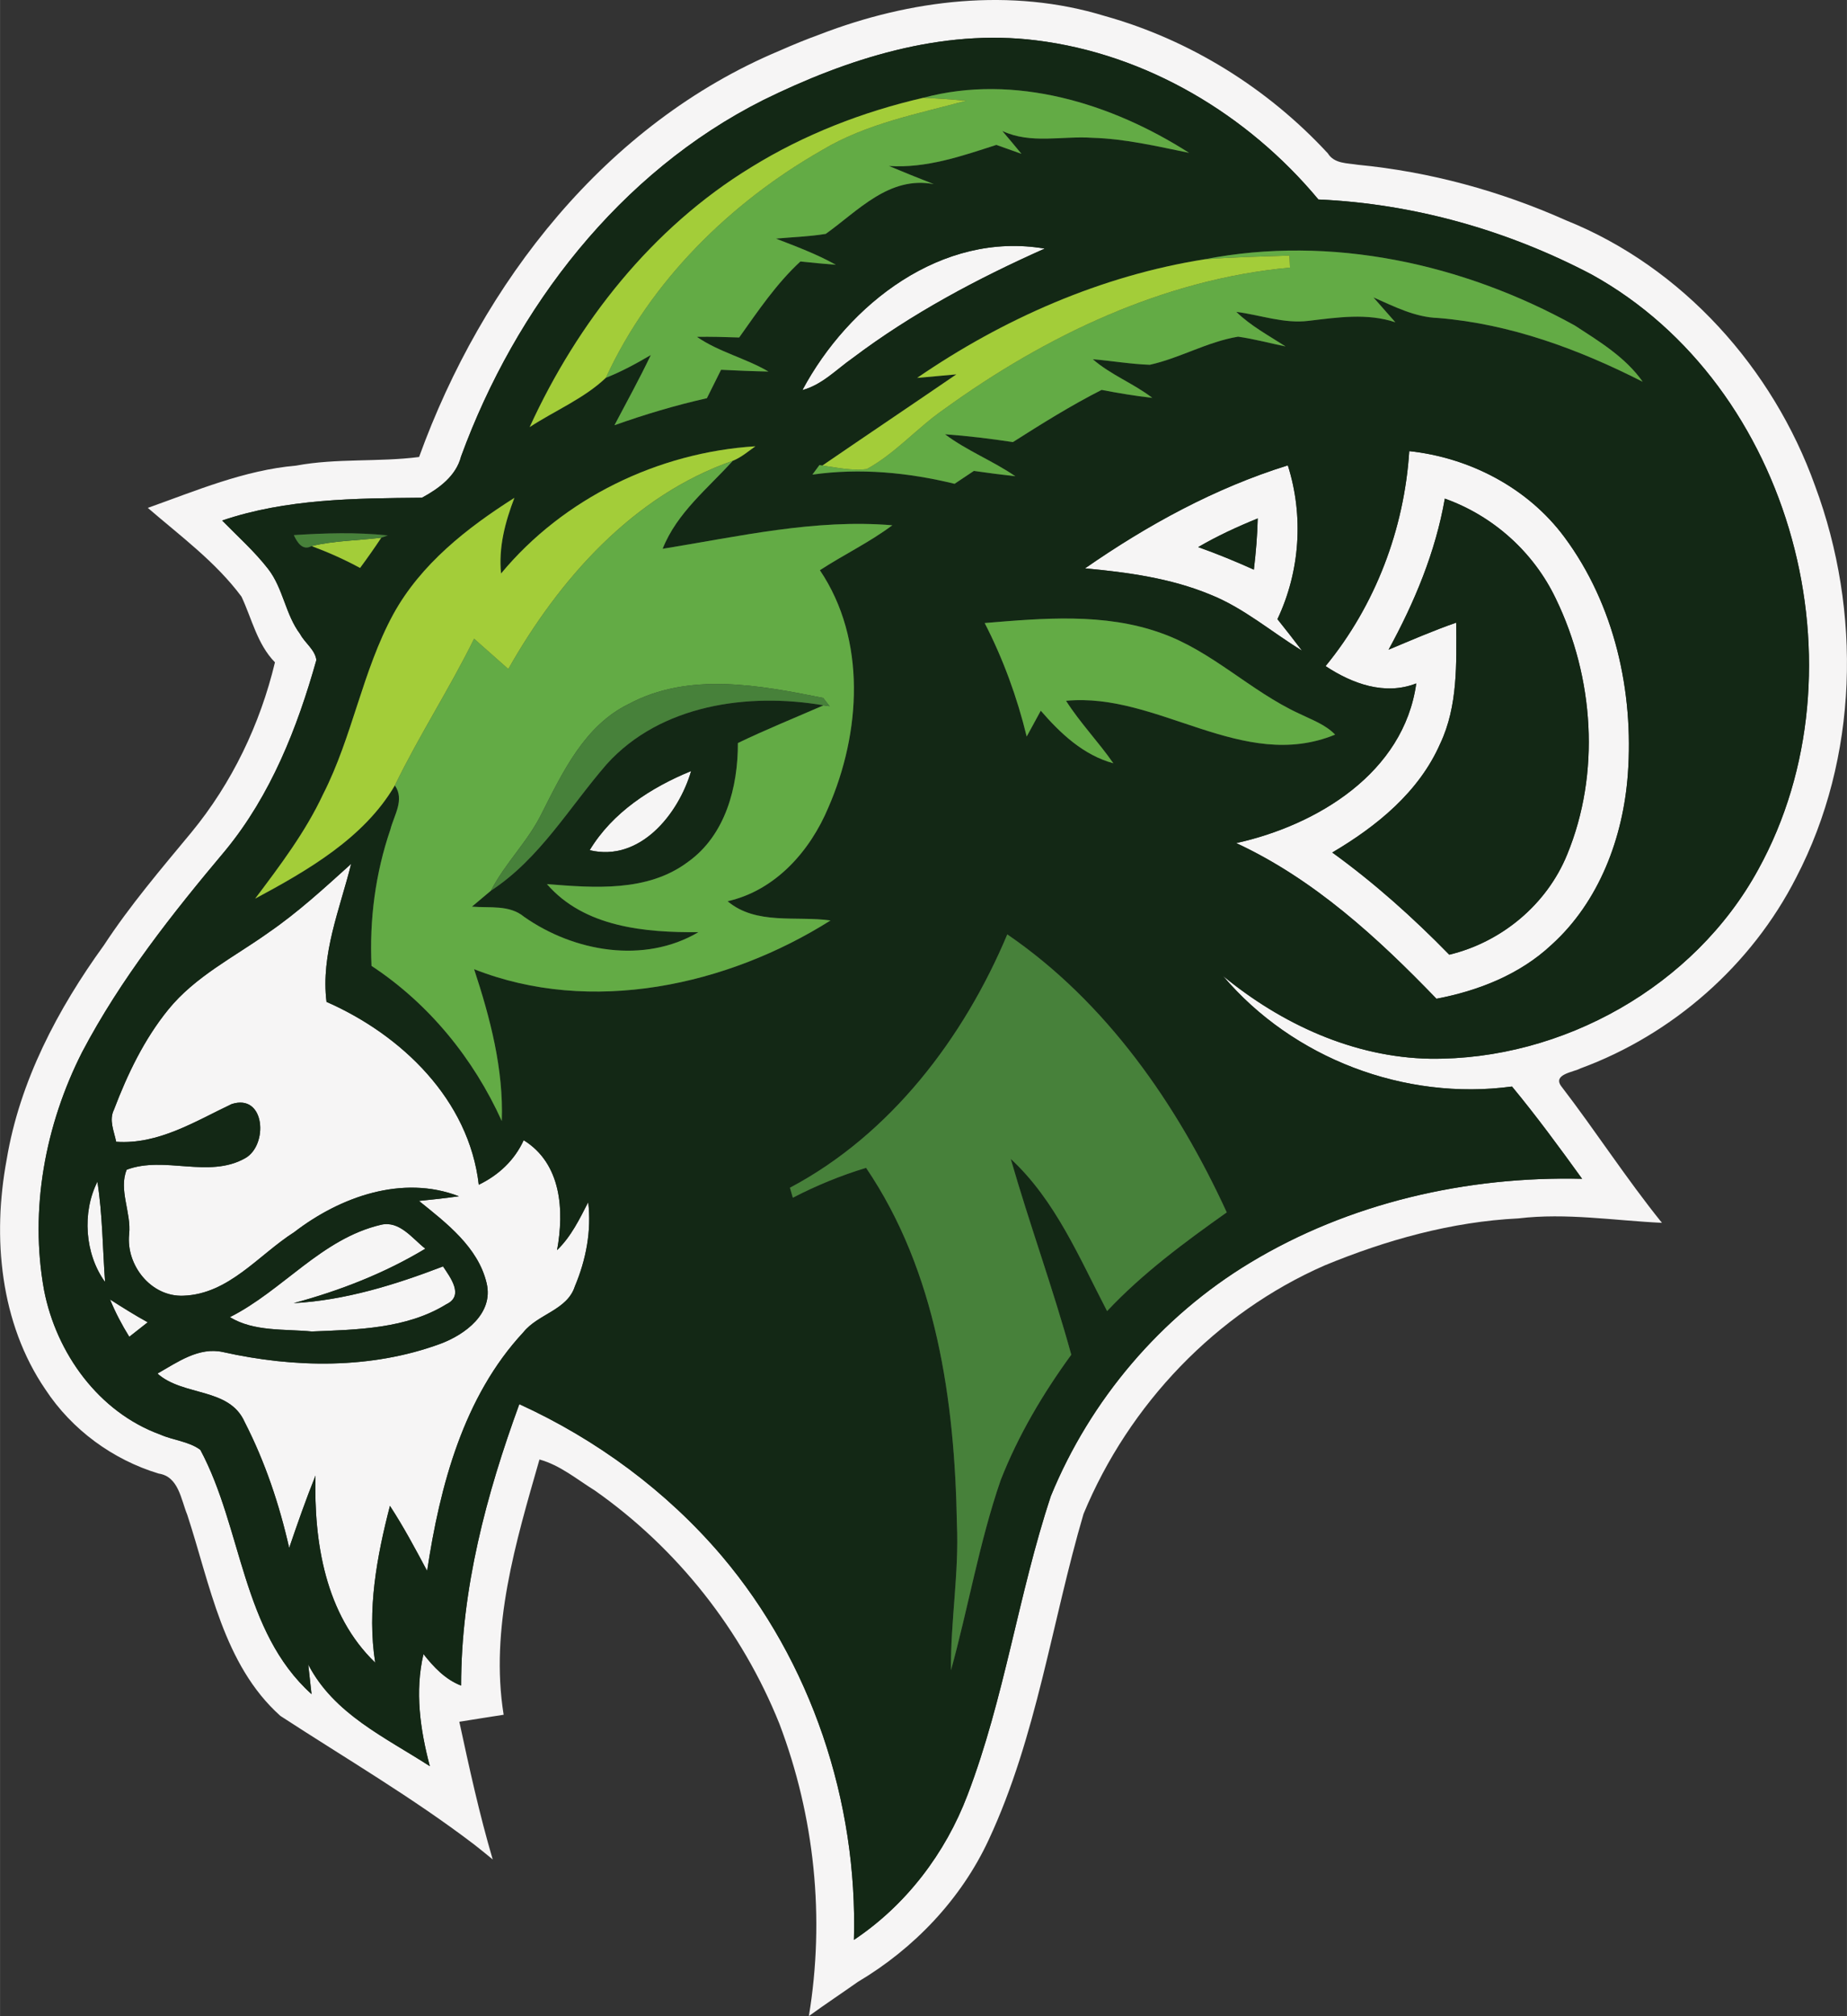 <?xml version="1.0" encoding="UTF-8"?>
<!DOCTYPE svg PUBLIC "-//W3C//DTD SVG 1.1//EN" "http://www.w3.org/Graphics/SVG/1.1/DTD/svg11.dtd">
<!-- Creator: CorelDRAW 2018 (64-Bit) -->
<svg xmlns="http://www.w3.org/2000/svg" xml:space="preserve" width="7.552in" height="8.238in" version="1.1" style="shape-rendering:geometricPrecision; text-rendering:geometricPrecision; image-rendering:optimizeQuality; fill-rule:evenodd; clip-rule:evenodd"
viewBox="0 0 1880.8 2051.74"
 xmlns:xlink="http://www.w3.org/1999/xlink">
 <rect x="0" y="0" width="1880.8" height="2051.74" fill="#333333" stroke="none"/>
 <defs>
  <style type="text/css">
   <![CDATA[
    .fil1 {fill:#132815;fill-rule:nonzero}
    .fil4 {fill:#47813A;fill-rule:nonzero}
    .fil2 {fill:#63AB45;fill-rule:nonzero}
    .fil3 {fill:#A3CD39;fill-rule:nonzero}
    .fil0 {fill:#F6F5F5;fill-rule:nonzero}
   ]]>
  </style>
 </defs>
 <g id="Layer_x0020_1">
  <g id="_1011785744">
   <g>
    <g>
     <path class="fil0" d="M835.05 34.93c91.86,-35.4 194.54,-47.86 289.85,-18.68 86.87,24.26 166.11,73.67 227.24,139.8 6.64,10.73 19.67,9.83 30.49,11.64 73.18,7.05 145.05,26.63 212.08,56.54 118.74,47.69 210.77,150.62 253.63,270.26 47.61,127.92 44.25,276.57 -19.26,398.59 -45.4,89.16 -125.71,159.72 -219.62,194.21 -6.89,3.77 -28.27,5.9 -19.83,17.87 35.16,45.73 66.46,94.4 102.76,139.31 -48.68,-2.3 -97.43,-10.33 -146.11,-4.51 -68.1,3.36 -134.64,21.96 -197.41,47.86 -110.71,48.51 -199.3,141.44 -245.51,252.89 -32.45,110.39 -47.61,226.67 -96.53,331.56 -28.11,60.56 -76.13,110.79 -133.33,144.72 -16.47,11.64 -33.43,22.86 -49.82,34.75 16.47,-99.98 5.9,-202.82 -29.99,-297.39 -38.27,-95.31 -103.99,-178.48 -187.99,-237.48 -18.27,-11.31 -35.24,-25.73 -56.38,-31.55 -24.09,83.99 -50.65,171.68 -36.47,259.77 -15.08,2.29 -30.07,4.75 -45.15,7.13 10.16,46.96 20.41,94 34.01,140.13 -6.15,-5.08 -12.37,-10.08 -18.6,-15 -63.02,-48.02 -131.36,-87.93 -197.66,-131.11 -58.18,-52.12 -71.46,-133.74 -94.81,-204.7 -6.39,-15.49 -8.77,-38.84 -29.01,-41.88 -46.79,-14.1 -88.5,-44.66 -115.38,-85.55 -46.3,-67.69 -54.25,-155.04 -39.5,-234.04 13.28,-79.82 51.95,-153.08 98.99,-218.06 26.63,-40.65 58.27,-77.69 89.24,-115.05 41.22,-50.07 69.9,-109.97 84.98,-172.91 -18.11,-18.52 -23.44,-44.25 -34.09,-66.87 -26.31,-35.4 -62.28,-61.71 -95.39,-90.31 49.33,-17.54 98.25,-38.43 151.03,-43.02 41.38,-7.7 83.67,-3.44 125.22,-8.77 64.25,-177.33 190.04,-339.42 367.37,-413.59 13.52,-5.98 27.12,-11.55 40.97,-16.55zm-58.1 67.03l0 0c-146.03,73.43 -251.91,210.85 -307.47,362.53 -5.08,20 -22.62,32.7 -39.83,42.04 -68.26,0.65 -138,0.98 -203.48,23.19 15.9,16.23 32.94,31.39 46.87,49.33 15.32,19.75 17.54,46.3 32.53,66.21 4.83,9.1 15.24,15.9 16.55,26.47 -19.42,69.08 -46.38,137.34 -92.36,193.39 -54.17,64.41 -106.86,130.87 -146.19,205.61 -37.62,74.08 -53.68,160.13 -38.76,242.24 12.46,64.17 55.64,124.15 118.25,146.93 13.28,5.9 29.09,6.89 40.89,15.57 42.94,80.14 42.04,184.55 113.25,248.63 -0.82,-7.54 -2.54,-22.62 -3.36,-30.16 26.14,50.48 78.51,74.16 123.82,103.5 -9.84,-37.2 -15.41,-76.13 -6.47,-114.07 10.49,13.28 22.21,25.81 38.35,32.04 -0.08,-98.25 25.73,-194.71 59.25,-286.41 78.67,35.89 150.05,88.5 206.18,154.47 91.21,107.6 138.57,250.19 134.56,390.73 53.1,-35.4 93.17,-88.09 115.71,-147.5 37.7,-98.58 51.71,-204.13 84.81,-304.11 40.16,-98.01 112.1,-182.74 202.9,-237.48 101.04,-61.05 220.6,-88.26 338.12,-85.47 -23.03,-31.88 -46.3,-63.59 -71.38,-93.91 -109.15,14.75 -223.14,-28.52 -294.35,-112.6 59.49,48.92 133,82.93 211.01,84.32 134.64,1.64 269.2,-73.75 334.1,-192.58 112.27,-203.47 35.49,-492.17 -169.63,-605.51 -85.72,-45.07 -181.35,-72.11 -278.29,-76.37 -71.87,-86.37 -175.2,-148.16 -287.47,-161.93 -96.45,-12.13 -192.5,18.77 -278.13,60.89z"/>
    </g>
    <path class="fil0" d="M817.1 396.98c46.96,-87.85 142.18,-161.84 246.74,-143.98 -68.59,30.57 -135.29,65.97 -195.44,111.29 -16.55,11.55 -31.14,27.29 -51.3,32.7z"/>
    <g>
     <path class="fil0" d="M1435.07 459.09c61.62,6.64 120.79,37.37 157.99,87.52 50.97,68.59 70.8,157.17 64.58,241.58 -4.75,64.16 -29.09,129.48 -77.69,173.32 -32.12,30.16 -74.41,46.79 -117.19,54.9 -59.82,-62.03 -124.89,-121.77 -203.88,-158.4 82.6,-18.27 170.7,-71.62 183.32,-162.5 -32.04,12.54 -65.31,0.25 -92.36,-17.62 50.64,-61.71 80.14,-139.31 85.23,-218.8zm-21.06 202.08l0 0c22.78,-9.51 45.48,-19.42 68.92,-27.53 0.16,41.3 1.8,84.81 -16.31,123.08 -21.64,49.33 -64.66,84.16 -109.97,110.87 42.78,30.89 82.28,66.21 119.15,103.99 53.18,-12.78 99.16,-50.89 119.97,-101.7 34.25,-82.93 27.45,-180.53 -11.47,-260.67 -22.54,-47.28 -63.76,-84.24 -113.01,-101.78 -9.51,54.41 -30.89,105.55 -57.28,153.73z"/>
    </g>
    <g>
     <path class="fil0" d="M1104.9 578.41c63.59,-44.17 132.35,-81.78 206.51,-104.81 16.31,51.38 12.46,107.84 -10.57,156.52 8.44,10.57 16.8,21.22 24.99,32.04 -31.22,-19.09 -59.41,-43.59 -93.75,-57.2 -40.32,-16.63 -84,-22.54 -127.18,-26.55zm115.22 -21.63l0 0c19.18,6.8 38.11,14.59 56.71,22.95 2.05,-17.29 3.52,-34.66 3.93,-52.12 -20.82,8.44 -41.22,17.87 -60.64,29.17z"/>
    </g>
    <path class="fil0" d="M600.43 865.23c23.27,-38.52 62.45,-63.84 103.34,-80.55 -12.87,43.92 -52.2,92.85 -103.34,80.55z"/>
    <path class="fil0" d="M273.06 949.3c30.32,-20.73 57.28,-45.65 84.49,-70.15 -11.47,46.14 -31.06,91.95 -25.08,140.46 76.46,33.6 145.13,99.57 155.05,186.1 20.08,-9.67 36.47,-24.91 45.73,-45.32 38.59,23.85 41.38,71.62 34.01,111.86 14.26,-13.77 22.86,-31.55 31.71,-48.84 3.44,29.25 -2.21,58.67 -13.6,85.72 -7.78,24.26 -37.53,28.03 -52.44,46.71 -61.05,65.56 -84.98,156.52 -98.01,242.89 -11.96,-22.45 -23.93,-44.91 -37.86,-66.21 -13.44,51.79 -23.44,106.04 -15,159.55 -50.89,-48.84 -62.61,-122.92 -60.81,-190.36 -9.75,24.17 -18.36,48.84 -26.8,73.59 -10,-44.17 -24.58,-87.69 -45.32,-128.09 -15.65,-35.48 -62.44,-25.89 -88.83,-49.33 20.24,-11.47 42.12,-27.37 66.79,-21.88 72.61,16.23 150.62,17.54 221.18,-8.36 25.16,-9.34 54.49,-30.81 47.28,-61.62 -8.6,-36.71 -40.97,-61.3 -68.92,-83.83 13.6,-1.31 27.12,-2.87 40.65,-4.75 -57.69,-22.21 -121.12,0.65 -167.75,36.55 -36.38,23.19 -66.54,63.1 -112.92,64.66 -32.86,1.31 -58.43,-31.06 -55.15,-62.61 2.38,-21.88 -10.98,-45.23 -2.46,-65.64 38.43,-14.42 83.34,9.18 120.38,-11.55 24.01,-13.03 20.9,-66.38 -13.52,-55.23 -37.2,17.62 -74.65,41.38 -117.6,38.35 -2.13,-10.73 -7.54,-21.88 -2.3,-32.53 13.77,-36.22 30.81,-71.78 55.32,-101.94 27.37,-33.76 67.03,-53.43 101.78,-78.18z"/>
    <path class="fil0" d="M106.95 1304.71c-20.73,-28.6 -23.6,-70.88 -7.79,-102.11 5.24,33.76 5.33,68.1 7.79,102.11z"/>
    <path class="fil0" d="M387.86 1246.45c19.01,-4.51 31.96,14.01 45.23,24.34 -41.63,25.08 -87.28,42.78 -134.06,55.4 52.45,-2.87 103.33,-18.68 152.09,-37.37 7.21,10.98 21.88,29.75 3.36,38.52 -40.65,25.08 -90.72,25.81 -137.02,27.7 -27.78,-2.7 -58.76,0.41 -83.42,-14.59 53.84,-27.04 93.26,-79.82 153.81,-93.99z"/>
    <path class="fil0" d="M112.03 1322.49c12.62,8.03 25.24,15.98 38.35,23.19 -6.23,4.92 -12.54,9.84 -18.77,14.75 -7.54,-12.13 -14.18,-24.75 -19.58,-37.94z"/>
   </g>
   <g>
    <g>
     <path class="fil1" d="M776.95 101.97c85.63,-42.12 181.68,-73.01 278.13,-60.89 112.27,13.77 215.6,75.56 287.47,161.93 96.94,4.26 192.58,31.3 278.29,76.37 205.12,113.33 281.9,402.03 169.63,605.51 -64.9,118.82 -199.46,194.22 -334.1,192.58 -78.02,-1.39 -151.52,-35.4 -211.01,-84.32 71.21,84.08 185.2,127.35 294.35,112.6 25.08,30.32 48.35,62.03 71.38,93.91 -117.51,-2.79 -237.07,24.42 -338.12,85.47 -90.8,54.74 -162.75,139.48 -202.9,237.48 -33.11,99.98 -47.12,205.53 -84.81,304.11 -22.54,59.41 -62.61,112.1 -115.71,147.5 4.01,-140.54 -43.35,-283.13 -134.56,-390.73 -56.14,-65.97 -127.51,-118.58 -206.18,-154.47 -33.52,91.7 -59.33,188.15 -59.25,286.41 -16.14,-6.23 -27.86,-18.77 -38.35,-32.04 -8.93,37.94 -3.36,76.87 6.47,114.07 -45.32,-29.34 -97.68,-53.02 -123.82,-103.5 0.82,7.54 2.54,22.62 3.36,30.16 -71.21,-64.08 -70.31,-168.48 -113.25,-248.63 -11.8,-8.69 -27.62,-9.67 -40.89,-15.57 -62.61,-22.78 -105.79,-82.77 -118.25,-146.93 -14.91,-82.11 1.15,-168.16 38.76,-242.24 39.33,-74.74 92.02,-141.19 146.19,-205.61 45.97,-56.05 72.93,-124.31 92.36,-193.39 -1.31,-10.57 -11.72,-17.37 -16.55,-26.47 -15,-19.91 -17.21,-46.46 -32.53,-66.21 -13.93,-17.95 -30.98,-33.11 -46.87,-49.33 65.48,-22.21 135.21,-22.54 203.48,-23.19 17.21,-9.34 34.74,-22.04 39.83,-42.04 55.56,-151.68 161.44,-289.11 307.47,-362.53zm163.32 -2.46l0 0c-61.62,14.18 -121.44,37.37 -175.28,70.64 -100.96,61.54 -176.84,157.91 -225.68,264.52 25.65,-16.8 55.32,-29.01 77.6,-50.15 15.98,-6.31 31.06,-14.5 45.81,-23.19 -11.56,24.26 -24.59,47.78 -37.04,71.46 30.81,-10.98 62.2,-20.32 94.16,-27.53 4.84,-9.67 9.59,-19.34 14.42,-28.93 16.06,0.82 32.12,1.47 48.27,1.81 -23.36,-13.69 -50.48,-19.83 -72.85,-35.32 14.34,-0.25 28.68,0.16 43.02,0.66 19.18,-26.96 37.86,-54.74 62.36,-77.36 11.96,1.31 24.01,2.38 36.06,3.36 -19.42,-10.9 -40.32,-18.6 -60.97,-26.63 16.88,-1.56 33.93,-2.05 50.73,-4.83 33.27,-23.77 64.57,-59.17 109.97,-50.64 -15.32,-5.98 -30.57,-12.13 -45.65,-18.44 38.11,2.46 73.84,-10 109.4,-21.47 8.52,3.03 17.05,6.06 25.57,9.09 -6.47,-7.87 -12.95,-15.57 -19.5,-23.27 29.01,13.6 61.05,4.83 91.78,6.96 33.35,0.98 65.89,8.69 98.42,15.32 -78.92,-50.48 -177.83,-80.96 -270.59,-56.05zm-123.17 297.47l0 0c20.16,-5.41 34.75,-21.14 51.3,-32.7 60.15,-45.32 126.86,-80.72 195.44,-111.29 -104.56,-17.86 -199.79,56.14 -246.74,143.98zm409.49 -133.08l0 0c-105.14,16.64 -205.2,60.64 -292.72,120.71 10,-0.9 29.99,-2.71 39.99,-3.61 -45.4,31.06 -91.04,61.71 -136.44,92.77l-2.95 -0.49c-1.8,2.46 -5.41,7.29 -7.21,9.75 48.43,-6.88 97.44,-2.21 144.8,9.34 6.56,-4.34 13.11,-8.77 19.67,-13.11 14.09,2.05 28.11,3.85 42.2,5.41 -22.95,-15.74 -49.25,-25.9 -71.62,-42.7 23.11,1.64 46.22,4.51 69.17,7.95 29.5,-18.77 59.16,-37.29 90.31,-53.1 17.13,3.28 34.33,6.15 51.63,8.11 -19.09,-14.75 -42.29,-23.35 -60.56,-39.33 19.34,1.64 38.6,5 58.02,5.65 30.73,-6.8 58.59,-23.44 89.9,-28.6 16.31,2.3 32.2,6.64 48.35,9.92 -17.13,-11.06 -35.4,-20.82 -50.15,-35.16 24.5,3.11 48.68,12.29 73.75,9.1 29.34,-3.44 59.33,-8.11 88.18,1.48 -5.57,-6.31 -16.72,-19.01 -22.29,-25.32 21.23,9.34 42.37,20.24 66.05,20.98 73.26,5.98 143.08,31.8 208.15,64.9 -17.45,-24.91 -44.09,-40.97 -69.16,-57.28 -113.58,-62.85 -248.3,-92.52 -377.04,-67.36zm-716.38 319.76l0 0c-2.71,-26.63 4.18,-52.45 13.6,-77.03 -48.35,30.65 -95.3,67.44 -123.33,118.41 -31.55,57.94 -41.55,124.64 -71.54,183.32 -18.03,38.51 -43.76,72.44 -69.16,106.2 53.35,-28.68 110.87,-61.62 142.26,-115.22 10.24,14.51 -0.9,30.32 -4.59,44.99 -15.24,44.5 -21.39,91.7 -19.18,138.66 58.43,38.43 103.91,94.32 132.67,157.91 1.88,-52.86 -11.8,-104.81 -28.19,-154.55 118.99,46.96 257.56,16.88 362.94,-49.58 -34.83,-4.92 -75.72,4.92 -104.81,-19.58 48.76,-10.98 84.08,-51.05 102.68,-95.55 33.02,-75.72 39.09,-170.45 -8.69,-241.33 24.26,-15.82 50.56,-28.35 73.75,-45.73 -78.75,-6.64 -156.6,11.47 -233.88,23.93 14.51,-36.63 45.89,-61.22 71.46,-89.57 8.52,-3.36 15.57,-9.51 23.03,-14.75 -99.08,6.23 -195.45,52.77 -259.04,129.48zm924.86 -124.56l0 0c-5.08,79.49 -34.58,157.09 -85.23,218.8 27.04,17.86 60.31,30.16 92.36,17.62 -12.62,90.88 -100.71,144.23 -183.32,162.5 79,36.63 144.07,96.37 203.88,158.4 42.78,-8.11 85.06,-24.75 117.19,-54.9 48.59,-43.84 72.93,-109.15 77.69,-173.32 6.23,-84.41 -13.6,-172.99 -64.58,-241.58 -37.2,-50.15 -96.37,-80.88 -157.99,-87.52zm-330.17 119.31l0 0c43.19,4.02 86.87,9.92 127.18,26.55 34.34,13.61 62.53,38.11 93.75,57.2 -8.19,-10.82 -16.55,-21.47 -24.99,-32.04 23.03,-48.68 26.88,-105.14 10.57,-156.52 -74.16,23.03 -142.91,60.64 -206.51,104.81zm-805.71 -33.84l0 0c3.28,7.21 8.93,16.31 18.03,11.15 16.96,6.31 33.52,13.68 49.42,22.29 7.46,-10.08 14.67,-20.32 21.63,-30.81 1.64,-0.57 4.92,-1.72 6.56,-2.3 -31.8,-3.36 -63.84,-2.38 -95.63,-0.33zm703.52 89.49l0 0c18.85,36.71 33.03,75.47 42.78,115.55 4.75,-8.77 9.59,-17.54 14.34,-26.31 20.08,23.19 43.43,45.23 73.92,53.51 -15.24,-21.88 -33.84,-41.14 -48.18,-63.59 93.83,-9.01 179.71,73.1 274.03,34.42 -10.16,-10.49 -24.18,-15.24 -36.96,-21.55 -49.41,-22.86 -88.67,-63.67 -140.46,-81.86 -57.53,-20.65 -119.81,-15.08 -179.46,-10.16zm-729.66 315.25l0 0c-34.75,24.75 -74.41,44.41 -101.78,78.18 -24.5,30.16 -41.55,65.72 -55.32,101.94 -5.25,10.65 0.16,21.8 2.3,32.53 42.94,3.03 80.39,-20.73 117.6,-38.35 34.42,-11.15 37.53,42.2 13.52,55.23 -37.04,20.73 -81.95,-2.87 -120.38,11.55 -8.52,20.41 4.84,43.76 2.46,65.64 -3.28,31.55 22.29,63.92 55.15,62.61 46.38,-1.56 76.54,-41.47 112.92,-64.66 46.63,-35.89 110.06,-58.76 167.75,-36.55 -13.52,1.88 -27.04,3.44 -40.65,4.75 27.94,22.53 60.31,47.12 68.92,83.83 7.21,30.81 -22.13,52.28 -47.28,61.62 -70.56,25.9 -148.57,24.58 -221.18,8.36 -24.67,-5.49 -46.55,10.41 -66.79,21.88 26.39,23.44 73.18,13.85 88.83,49.33 20.73,40.4 35.32,83.91 45.32,128.09 8.44,-24.75 17.05,-49.42 26.8,-73.59 -1.8,67.44 9.92,141.52 60.81,190.36 -8.44,-53.51 1.56,-107.76 15,-159.55 13.93,21.31 25.9,43.76 37.86,66.21 13.03,-86.37 36.96,-177.33 98.01,-242.89 14.91,-18.69 44.66,-22.45 52.44,-46.71 11.39,-27.04 17.05,-56.46 13.6,-85.72 -8.85,17.29 -17.45,35.07 -31.71,48.84 7.38,-40.24 4.59,-88.01 -34.01,-111.86 -9.26,20.4 -25.65,35.65 -45.73,45.32 -9.92,-86.54 -78.59,-152.5 -155.05,-186.1 -5.98,-48.51 13.6,-94.32 25.08,-140.46 -27.21,24.5 -54.17,49.41 -84.49,70.15zm752.69 1.64l0 0c-44.33,105.47 -118.99,203.64 -221.34,257.81 0.74,2.54 2.21,7.62 2.95,10.16 23.93,-12.37 48.84,-22.62 74.57,-30.4 71.87,105.79 90.31,237.4 92.52,362.53 2.21,49.74 -6.56,99.07 -6.06,148.82 17.78,-64.33 28.84,-130.38 50.64,-193.56 17.87,-45.56 43.02,-88.01 71.87,-127.59 -18.44,-67.11 -42.45,-132.51 -61.62,-199.29 45.48,42.04 69.9,100.88 98.09,154.88 36.3,-38.6 78.83,-69.98 121.86,-100.47 -50.48,-109.89 -122.59,-213.88 -223.47,-282.88zm-918.79 353.77l0 0c-2.46,-34.01 -2.54,-68.34 -7.79,-102.11 -15.81,31.22 -12.95,73.51 7.79,102.11zm280.91 -58.26l0 0c-60.56,14.18 -99.98,66.95 -153.81,93.99 24.66,14.99 55.64,11.88 83.42,14.59 46.3,-1.88 96.37,-2.62 137.02,-27.7 18.52,-8.77 3.85,-27.53 -3.36,-38.52 -48.76,18.69 -99.65,34.5 -152.09,37.37 46.79,-12.62 92.44,-30.32 134.06,-55.4 -13.28,-10.33 -26.22,-28.84 -45.23,-24.34zm-275.83 76.05l0 0c5.41,13.19 12.05,25.81 19.58,37.94 6.23,-4.92 12.54,-9.83 18.77,-14.75 -13.11,-7.21 -25.73,-15.16 -38.35,-23.19z"/>
    </g>
    <path class="fil1" d="M1414.01 661.18c26.39,-48.18 47.78,-99.32 57.28,-153.73 49.25,17.54 90.47,54.5 113.01,101.78 38.93,80.15 45.73,177.74 11.47,260.67 -20.81,50.81 -66.79,88.91 -119.97,101.7 -36.88,-37.78 -76.37,-73.1 -119.15,-103.99 45.32,-26.72 88.34,-61.54 109.97,-110.87 18.11,-38.27 16.47,-81.78 16.31,-123.08 -23.44,8.11 -46.14,18.03 -68.92,27.53z"/>
    <path class="fil1" d="M1220.12 556.78c19.42,-11.31 39.83,-20.73 60.64,-29.17 -0.41,17.46 -1.89,34.83 -3.93,52.12 -18.6,-8.36 -37.53,-16.14 -56.71,-22.95z"/>
    <g>
     <path class="fil1" d="M617.81 777.71c54.66,-60.56 143.9,-73.1 220.77,-59.9 -29.09,12.7 -58.59,24.58 -87.19,38.35 0.16,44.74 -12.62,93.83 -50.89,121.03 -41.06,30.81 -95.39,26.39 -143.57,22.54 38.02,43.92 100.06,49.41 154.31,48.92 -55.32,32.62 -126.85,20 -177.58,-15.65 -15,-12.46 -35.24,-8.77 -53.1,-10.33 4.83,-4.1 14.5,-12.13 19.34,-16.23 49.74,-32.45 79.82,-84.9 117.92,-128.74zm-17.37 87.52l0 0c51.14,12.29 90.47,-36.63 103.34,-80.55 -40.89,16.72 -80.06,42.04 -103.34,80.55z"/>
    </g>
   </g>
   <g>
    <path class="fil2" d="M940.27 99.51c92.77,-24.91 191.68,5.57 270.59,56.05 -32.54,-6.64 -65.07,-14.34 -98.42,-15.32 -30.73,-2.13 -62.77,6.64 -91.78,-6.96 6.56,7.7 13.03,15.41 19.5,23.27 -8.52,-3.03 -17.05,-6.06 -25.57,-9.09 -35.56,11.47 -71.29,23.93 -109.4,21.47 15.08,6.31 30.32,12.46 45.65,18.44 -45.4,-8.52 -76.7,26.88 -109.97,50.64 -16.8,2.78 -33.84,3.28 -50.73,4.83 20.65,8.03 41.55,15.73 60.97,26.63 -12.05,-0.98 -24.09,-2.05 -36.06,-3.36 -24.5,22.62 -43.18,50.4 -62.36,77.36 -14.34,-0.49 -28.68,-0.9 -43.02,-0.66 22.37,15.49 49.49,21.63 72.85,35.32 -16.14,-0.33 -32.21,-0.99 -48.27,-1.81 -4.83,9.59 -9.59,19.26 -14.42,28.93 -31.96,7.21 -63.35,16.55 -94.16,27.53 12.46,-23.68 25.48,-47.2 37.04,-71.46 -14.75,8.69 -29.83,16.88 -45.81,23.19 45.32,-98.34 126.69,-178.48 220.19,-231.75 45.07,-27.04 96.94,-36.71 146.93,-50.32 -14.59,-1.23 -29.17,-2.38 -43.76,-2.95z"/>
    <path class="fil2" d="M1226.6 263.89c128.74,-25.16 263.46,4.51 377.04,67.36 25.08,16.31 51.71,32.37 69.16,57.28 -65.06,-33.11 -134.88,-58.92 -208.15,-64.9 -23.68,-0.74 -44.82,-11.64 -66.05,-20.98 5.57,6.31 16.72,19.01 22.29,25.32 -28.85,-9.59 -58.84,-4.92 -88.18,-1.48 -25.08,3.19 -49.25,-5.98 -73.75,-9.1 14.75,14.34 33.02,24.09 50.15,35.16 -16.15,-3.28 -32.04,-7.62 -48.35,-9.92 -31.3,5.16 -59.17,21.8 -89.9,28.6 -19.42,-0.66 -38.68,-4.01 -58.02,-5.65 18.27,15.98 41.47,24.58 60.56,39.33 -17.29,-1.96 -34.5,-4.83 -51.63,-8.11 -31.14,15.82 -60.81,34.34 -90.31,53.1 -22.95,-3.44 -46.06,-6.31 -69.17,-7.95 22.37,16.8 48.68,26.96 71.62,42.7 -14.09,-1.56 -28.11,-3.36 -42.2,-5.41 -6.56,4.34 -13.11,8.77 -19.67,13.11 -47.36,-11.55 -96.37,-16.23 -144.8,-9.34 1.8,-2.46 5.41,-7.29 7.21,-9.75l2.95 0.49c14.91,2.13 30.08,5.49 45.23,3.61 29.25,-16.06 51.38,-42.04 78.75,-60.97 103.42,-74.82 223.8,-132.34 352.21,-144.06l-0.57 -12.29c-28.85,1.07 -57.69,1.64 -86.45,3.85z"/>
    <g>
     <path class="fil2" d="M517.59 680.85c51.71,-91.37 127.18,-176.76 228.63,-211.92 -25.57,28.35 -56.95,52.94 -71.46,89.57 77.28,-12.46 155.13,-30.57 233.88,-23.93 -23.19,17.37 -49.5,29.91 -73.75,45.73 47.78,70.88 41.71,165.61 8.69,241.33 -18.6,44.5 -53.92,84.57 -102.68,95.55 29.09,24.5 69.98,14.67 104.81,19.58 -105.38,66.46 -243.96,96.53 -362.94,49.58 16.39,49.74 30.07,101.7 28.19,154.55 -28.76,-63.59 -74.25,-119.48 -132.67,-157.91 -2.21,-46.96 3.93,-94.16 19.18,-138.66 3.69,-14.67 14.83,-30.48 4.59,-44.99 24.75,-50.97 55.72,-98.5 80.72,-149.31 11.64,10.24 23.19,20.49 34.83,30.81zm122.35 35.73l0 0c-44.58,21.88 -66.62,68.59 -88.01,110.55 -13.85,28.76 -37.53,51.05 -52.04,79.32 -4.84,4.1 -14.51,12.13 -19.34,16.23 17.87,1.56 38.11,-2.13 53.1,10.33 50.73,35.65 122.26,48.27 177.58,15.65 -54.25,0.49 -116.28,-5 -154.31,-48.92 48.18,3.85 102.52,8.28 143.57,-22.54 38.27,-27.21 51.05,-76.29 50.89,-121.03 28.6,-13.77 58.1,-25.65 87.19,-38.35l6.23 0.9c-1.64,-2.13 -4.92,-6.31 -6.55,-8.44 -64.9,-12.95 -136.77,-26.71 -198.31,6.31z"/>
    </g>
    <path class="fil2" d="M1002.71 634.05c59.66,-4.92 121.94,-10.49 179.46,10.16 51.79,18.19 91.04,59 140.46,81.86 12.78,6.31 26.8,11.06 36.96,21.55 -94.32,38.68 -180.2,-43.43 -274.03,-34.42 14.34,22.46 32.94,41.71 48.18,63.59 -30.48,-8.28 -53.84,-30.32 -73.92,-53.51 -4.75,8.77 -9.59,17.54 -14.34,26.31 -9.75,-40.07 -23.93,-78.83 -42.78,-115.55z"/>
   </g>
   <g>
    <path class="fil3" d="M764.99 170.15c53.84,-33.27 113.66,-56.46 175.28,-70.64 14.59,0.57 29.17,1.72 43.76,2.95 -49.99,13.6 -101.86,23.27 -146.93,50.32 -93.5,53.26 -174.88,133.41 -220.19,231.75 -22.29,21.14 -51.95,33.35 -77.6,50.15 48.84,-106.61 124.72,-202.98 225.68,-264.52z"/>
    <path class="fil3" d="M933.88 384.61c87.52,-60.07 187.58,-104.07 292.72,-120.71 28.76,-2.21 57.61,-2.78 86.45,-3.85l0.57 12.29c-128.41,11.72 -248.79,69.25 -352.21,144.06 -27.37,18.93 -49.5,44.91 -78.75,60.97 -15.16,1.88 -30.32,-1.48 -45.23,-3.61 45.4,-31.06 91.04,-61.71 136.44,-92.77 -10,0.9 -29.99,2.7 -39.99,3.61z"/>
    <path class="fil3" d="M510.21 583.65c63.59,-76.7 159.96,-123.25 259.04,-129.48 -7.46,5.24 -14.5,11.39 -23.03,14.75 -101.45,35.16 -176.92,120.55 -228.63,211.92 -11.64,-10.33 -23.19,-20.57 -34.83,-30.81 -25,50.81 -55.97,98.34 -80.72,149.31 -31.39,53.59 -88.91,86.54 -142.26,115.22 25.4,-33.76 51.13,-67.69 69.16,-106.2 29.99,-58.67 39.99,-125.38 71.54,-183.32 28.03,-50.97 74.98,-87.77 123.33,-118.41 -9.42,24.58 -16.31,50.4 -13.6,77.03z"/>
    <path class="fil3" d="M317.22 555.71c23.27,-5.57 47.37,-5.57 71.05,-8.52 -6.96,10.49 -14.18,20.73 -21.63,30.81 -15.9,-8.6 -32.45,-15.98 -49.42,-22.29z"/>
   </g>
   <g>
    <path class="fil4" d="M299.2 544.57c31.8,-2.05 63.84,-3.03 95.63,0.33 -1.64,0.57 -4.92,1.72 -6.56,2.3 -23.68,2.95 -47.78,2.95 -71.05,8.52 -9.09,5.16 -14.75,-3.93 -18.03,-11.15z"/>
    <path class="fil4" d="M639.93 716.57c61.54,-33.03 133.41,-19.26 198.31,-6.31 1.64,2.13 4.92,6.31 6.55,8.44l-6.23 -0.9c-76.87,-13.19 -166.11,-0.65 -220.77,59.9 -38.11,43.84 -68.18,96.29 -117.92,128.74 14.5,-28.27 38.19,-50.56 52.04,-79.32 21.39,-41.96 43.43,-88.67 88.01,-110.55z"/>
    <path class="fil4" d="M1025.74 950.94c100.88,69 172.99,172.99 223.47,282.88 -43.02,30.48 -85.55,61.87 -121.86,100.47 -28.19,-54 -52.61,-112.84 -98.09,-154.88 19.18,66.79 43.19,132.18 61.62,199.29 -28.85,39.58 -54,82.03 -71.87,127.59 -21.8,63.18 -32.86,129.23 -50.64,193.56 -0.49,-49.74 8.28,-99.07 6.06,-148.82 -2.21,-125.13 -20.65,-256.74 -92.52,-362.53 -25.73,7.79 -50.64,18.03 -74.57,30.4 -0.74,-2.54 -2.21,-7.62 -2.95,-10.16 102.35,-54.17 177.01,-152.34 221.34,-257.81z"/>
   </g>
  </g>
 </g>
</svg>
